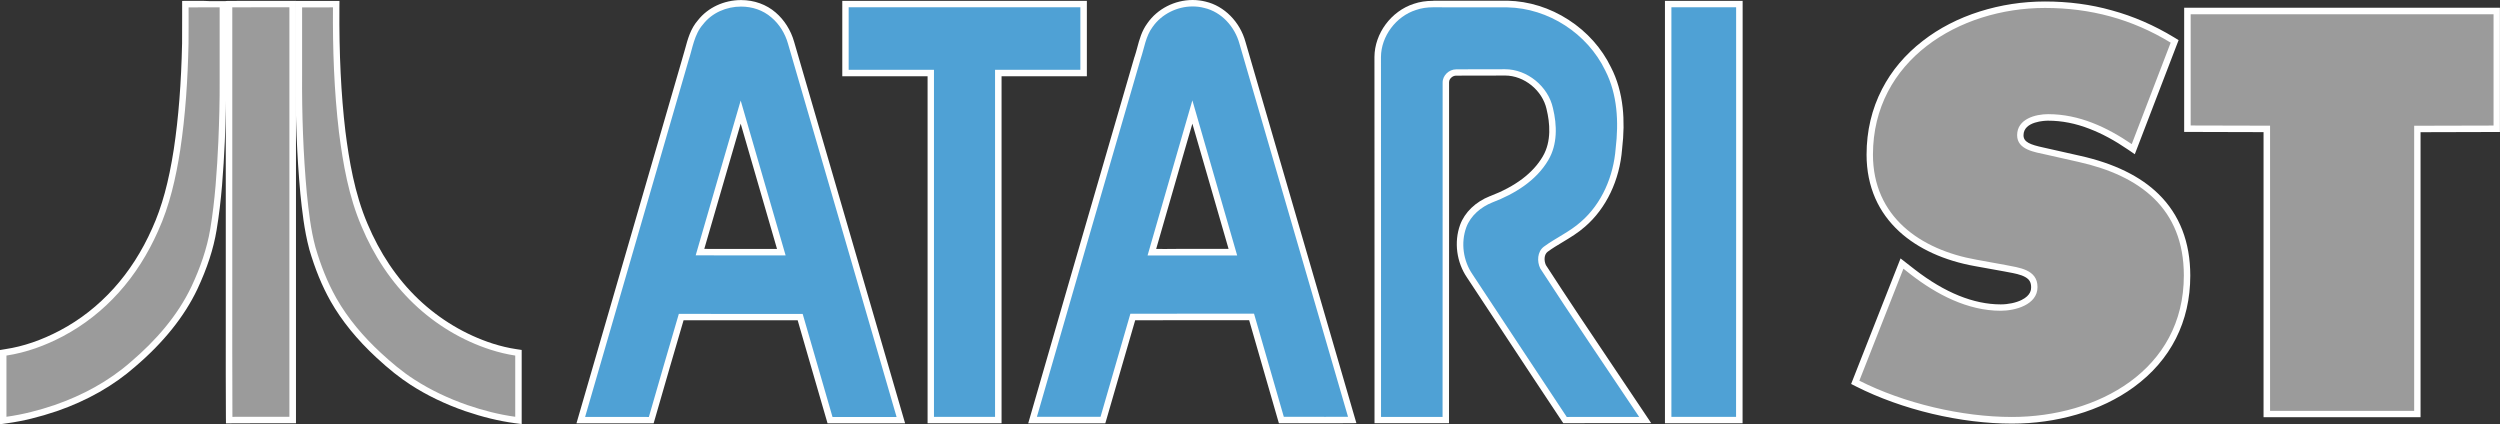 <?xml version="1.0" encoding="utf-8"?>
<!-- Generator: Adobe Illustrator 25.4.1, SVG Export Plug-In . SVG Version: 6.00 Build 0)  -->
<svg version="1.1" id="Layer_1" xmlns="http://www.w3.org/2000/svg" xmlns:xlink="http://www.w3.org/1999/xlink" x="0px" y="0px"
	 viewBox="0 0 3839 651.4" style="enable-background:new 0 0 3839 651.4;" xml:space="preserve">
<rect x="0" y="0" width="3839" height="651.4" fill="#333333" stroke="none"/>
<style type="text/css">
	.st0{fill:#9B9B9B;}
	.st1{fill:#FFFFFF;}
	.st2{fill:#4FA1D5;}
</style>
<g>
	<g>
		<g>
			<g>
				<path class="st0" d="M3089.5,645.5c-77.3,0-167.9-21.5-236.5-56.2l-4-2l71.8-182.4l16.6,12.9c46.8,36.3,92.3,54.6,135.1,54.6
					c37.8,0,51.5-18.8,51.5-31.4c0-19.1-16.2-23.6-39-27.8c-2.2-0.4-4.3-0.8-6.3-1.2l-44.4-8c-46.8-8.3-86.3-26.3-114.4-52
					c-32.3-29.6-48.7-68.1-48.7-114.4c0-35.5,7.8-68.7,23.2-98.4c14.3-27.7,34.9-52,61.1-72.3c48.9-37.8,116.2-59.5,184.7-59.5
					c71.9,0,135.9,17.7,195.6,54l3.5,2.2L3276,229l-5.2-3.5c-45.3-30.8-85.2-45.2-125.6-45.2c-4.4,0-42.7,0.8-42.7,27.4
					c0,15,15.1,19.4,34.8,23.7c2,0.4,3.9,0.9,5.8,1.3l50.1,11.3c109.7,24.6,165.4,84.9,165.4,179.3c0,68.9-29.3,126.8-84.7,167.2
					C3225.1,625.9,3159.7,645.5,3089.5,645.5z"/>
				<path class="st1" d="M3140.3,12.2c69.4,0,133.3,16.9,193,53.3l-59.8,155.8c-38-25.9-80.8-46-128.4-46
					c-19.4,0-47.6,7.3-47.6,32.3c0,22.6,27.4,25.9,44.4,29.8l50.1,11.3c93.7,21,161.5,71.1,161.5,174.4
					c0,145.4-132.5,217.2-264.1,217.2c-76.8,0-165.6-21-234.2-55.7l67.7-172l11.3,8.9c39.6,30.6,87.2,55.7,138.1,55.7
					c21.8,0,56.5-8.9,56.5-36.4c0-27.4-29-29.8-49.2-33.9l-44.5-8.1c-86.4-15.3-159-66.2-159-161.5
					C2876.3,93,3007.9,12.2,3140.3,12.2 M3140.3,2.3c-34.4,0-68,5.2-100.1,15.3c-32.9,10.4-62.4,25.6-87.6,45.2
					c-26.8,20.7-47.9,45.6-62.5,74c-15.8,30.5-23.8,64.4-23.8,100.7c0,24.4,4.6,47,13.5,67.3c8.4,19,20.8,36.1,36.8,50.8
					c28.8,26.4,69.2,44.8,116.9,53.2l44.3,8c2,0.4,4.1,0.8,6.3,1.2c8.8,1.6,18.9,3.5,25.8,7.4c6.4,3.6,9.1,8.2,9.1,15.6
					c0,3.1,0,12.4-14.6,19.6c-8.6,4.3-20.6,6.8-32,6.8c-41.7,0-86.1-18-132.1-53.6l-11.3-8.8l-10.5-8.2l-4.9,12.4l-67.7,172
					l-3.3,8.4l8.1,4.1c34.3,17.3,74.5,31.8,116.2,41.7c41.6,9.9,84,15.1,122.5,15.1c34.4,0,67.9-4.7,99.5-13.9
					c33.1-9.6,62.6-23.8,87.7-42.1c56.8-41.4,86.8-100.6,86.8-171.2c0-51.5-16.4-93.6-48.6-125.2c-28-27.5-68.6-47.3-120.7-58.9
					l-50.1-11.3c-1.9-0.4-3.8-0.9-5.8-1.3c-20.9-4.5-30.9-8.5-30.9-18.9c0-21.7,33.8-22.4,37.7-22.4c21.2,0,42.2,4.1,64.2,12.7
					c18.8,7.3,38,17.6,58.6,31.7l10.4,7.1l4.5-11.7l59.8-155.8l3-7.7l-7.1-4.3c-30.3-18.4-62.4-32.4-95.5-41.4
					C3210.7,6.8,3176.1,2.3,3140.3,2.3L3140.3,2.3z"/>
			</g>
			<g>
				<polygon class="st0" points="3480.9,635.8 3480.9,198 3358.9,197.7 3358.9,16.9 3834,16.9 3834,197.7 3712.1,198 3712.1,635.8 
									"/>
				<path class="st1" d="M3829.1,21.9v170.9l-121.9,0.3v437.8h-221.3V193l-121.9-0.3V21.9h0H3829.1 M3839,11.9h-9.9h-465.2h-9.9v9.9
					l0,170.9v9.9l9.9,0l112,0.3v427.9v9.9h9.9h221.3h9.9v-9.9V203l112-0.3l9.9,0v-9.9V21.9V11.9L3839,11.9z"/>
			</g>
		</g>
	</g>
	<g>
		<g>
			<g>
				<g>
					<path class="st0" d="M5,541.7l4.2-0.6c27.8-4.2,56.4-14,85.1-29.1c31.4-16.6,59.7-38.7,84.2-65.9
						c23.8-26.4,43.9-57.7,59.6-93.1c15.2-33.5,25.9-72.6,33.7-123.3c7.3-48.1,11.4-101.4,12.8-163c0.1-13.8,0.1-27.9,0.1-41.6
						c0-4.6,0-9.3,0-13.9V6.4l4.9,0c5.3,0,10.6,0,15.9,0c5.3,0,10.6,0,15.9,0c5.3,0,10.6,0,15.8,0h5l0,5c0.1,24.9,0,50.2,0,74.7
						c0,12.5,0,24.9,0,37.4c0.2,27.4-0.4,56.3-2,93.7c-2,43.6-4.9,90.2-12.5,135.2c-4.7,28.2-14.2,57.6-29.2,89.6
						c-19.7,41.4-51.4,80.9-94.4,117.4c-32.6,28.7-72.5,51.3-118.6,67.2c-26.7,9.1-51.3,15.1-75,18.3L5,645.7V541.7z"/>
					<path class="st1" d="M305.6,11.3c10.6,0,21.2,0,31.7,0c0.1,37.4,0,74.7,0,112.1c0.2,31.2-0.7,62.4-2,93.5
						c-2.1,45-5,90.1-12.4,134.6c-5.1,30.6-15.7,60.3-28.8,88.3c-21.5,45.3-55.2,83.5-93.1,115.8c-33.9,29.8-74.4,51.6-117,66.3
						C60,630.1,35.2,636.5,9.9,640c0-31.3,0-62.7,0-94c30.4-4.6,59.6-15.3,86.7-29.6c32.2-17,61.2-39.9,85.5-66.9
						c25.2-27.8,45.3-60.2,60.5-94.4c17.9-39.4,27.5-82,34.1-124.5c8.2-54.1,11.6-108.9,12.8-163.6c0.2-18.5,0.1-37.1,0.1-55.6
						C295,11.3,300.3,11.3,305.6,11.3 M305.6,1.3c-6,0-11.2,0-16,0l-9.9,0.1v9.9c0,4.6,0,9.3,0,13.9c0,13.6,0,27.7-0.1,41.5
						c-1.3,61.3-5.5,114.4-12.7,162.3c-7.7,50.1-18.3,88.9-33.3,121.9l0,0l0,0c-15.5,34.9-35.3,65.8-58.8,91.8
						c-24.1,26.7-51.9,48.5-82.8,64.8c-28.2,14.9-56.3,24.5-83.6,28.6L0,537.5v8.6v94v11.4l11.3-1.6c24.1-3.3,48.9-9.4,75.9-18.5
						l0,0l0,0c46.6-16.1,87.1-39.1,120.2-68.2c43.5-37,75.6-77,95.6-119l0,0l0,0c15.2-32.5,24.9-62.2,29.6-90.9
						c7.6-45.3,10.5-92,12.6-135.7c1.6-37.5,2.2-66.5,2-94c0-12.5,0-24.9,0-37.3c0-24.5,0-49.8,0-74.7l0-9.9h-9.9
						c-5.3,0-10.5,0-15.8,0C316.3,1.4,310.9,1.3,305.6,1.3L305.6,1.3z"/>
				</g>
				<g>
					<path class="st0" d="M351.9,640.1c-0.3-42.5-0.2-85.8-0.2-127.6c0-23.9,0-48.6,0-72.9c0-47.6,0-95.1,0-142.7
						c0-93.6,0-190.3,0-285.5l0-4.9l4.9,0C366,6.3,376,6.3,389,6.3c5.9,0,11.8,0,17.8,0c5.9,0,11.8,0,17.7,0c6.6,0,13.2,0,19.8,0
						l5,0V645l-5,0c-6.6,0-13.2,0-19.8,0c-5.9,0-11.8,0-17.7,0c-5.9,0-11.8,0-17.7,0c-13,0-22.9,0-32.3,0.1l-5,0L351.9,640.1z"/>
					<path class="st1" d="M444.4,11.2c0,209.6,0,419.1,0,628.8c-6.6,0-13.2,0-19.8,0c-11.8,0-23.6,0-35.4,0c-10.8,0-21.6,0-32.3,0.1
						c-0.4-66.8-0.1-133.7-0.2-200.5c0-142.7,0.1-285.4,0-428.3c10.8-0.1,21.6-0.1,32.4-0.1c11.8,0,23.6,0,35.5,0
						C431.1,11.3,437.8,11.3,444.4,11.2 M454.3,1.3l-10,0c-6,0-12.3,0-19.8,0c-5.9,0-11.8,0-17.7,0c-5.9,0-11.8,0-17.7,0
						c-13,0-23,0-32.5,0.1l-9.9,0.1l0,9.9c0.1,95.2,0,192,0,285.5c0,47.6,0,95.1,0,142.7c0,24.3,0,49,0,72.9
						c0,41.8-0.1,85.1,0.2,127.7l0.1,10l10-0.1c9.4-0.1,19.3-0.1,32.3-0.1c5.9,0,11.8,0,17.7,0c5.9,0,11.8,0,17.7,0
						c7.6,0,13.9,0,19.9,0l9.9,0V640V11.2V1.3L454.3,1.3z"/>
				</g>
				<g>
					<path class="st0" d="M790.5,644.9c-23.4-3.2-47.8-9.1-74.5-18.2c-30.4-10.6-58.2-24-82.5-39.7c-16.4-10.6-32.9-23.7-52.1-41.5
						c-29.3-27.1-52.6-55.7-69.3-85.1c-13-22.9-23.6-48.9-32.6-79.3l0-0.1c-7.8-28.7-10.9-59.4-13.5-84.1
						c-5.3-58.2-7.6-117.9-7.2-182.5V6.4h57.4l0,5c-0.6,71.6,2.5,134,9.2,190.8c10.1,79.4,23,117.1,34.3,143.5
						c19.3,46.2,46,85.7,79.3,117.4c33.2,31.6,73.3,55.6,115.9,69.3c12.6,4,25,6.9,36.8,8.7l4.2,0.6v104L790.5,644.9z"/>
					<path class="st1" d="M511.3,11.3c-0.5,63.9,1.7,127.9,9.2,191.5c6.3,49.3,15,99,34.7,144.9c18.6,44.5,45.5,85.7,80.5,119
						c33.4,31.8,73.9,56.3,117.9,70.4c12.2,3.9,24.9,7,37.6,8.9c0,31.3,0,62.7,0,94c-25.1-3.4-49.6-9.8-73.6-18
						c-28.4-9.9-56-22.8-81.4-39.2c-18.5-11.9-35.3-26.1-51.4-41c-26.6-24.6-50.4-52.4-68.3-83.9c-13.9-24.6-24.2-51.1-32.1-78.3
						c-7.4-27.3-10.4-55.4-13.3-83.3c-5.5-60.5-7.6-121.2-7.2-182c0-34.3,0-68.6,0-102.9C479.7,11.3,495.5,11.3,511.3,11.3
						 M521.3,1.4h-10h-47.4h-9.9v9.9v102.9c-0.4,64.8,1.9,124.7,7.2,182.9l0,0.1l0,0.1c2.6,24.9,5.8,55.8,13.6,84.9l0,0.1l0,0.1
						c9,30.8,19.8,57.1,33,80.4c17,29.9,40.6,58.9,70.2,86.3c19.4,18,36.2,31.3,52.8,42c24.6,15.9,52.7,29.5,83.5,40.2l0,0l0,0
						c27.1,9.2,51.8,15.2,75.5,18.4l11.3,1.5V640v-94v-8.6l-8.5-1.3c-11.6-1.7-23.7-4.6-36-8.5c-41.9-13.5-81.3-37-114-68.1
						c-16.5-15.7-31.7-33.8-45-53.7c-12.8-19.1-23.9-40-33.2-62l0,0l0,0c-19.9-46.5-28.4-98-34-142.2c-6.7-56.6-9.7-118.8-9.2-190.2
						L521.3,1.4L521.3,1.4z"/>
				</g>
			</g>
			<g>
				<g>
					<path class="st2" d="M996.2,645.2c-16.3,0-32.9,0-48.9,0c-16,0-32.6,0-48.9,0l-6.6,0l1.8-6.3c52.5-181.4,106-365.4,158.7-546.9
						l0.1-0.2c1.6-4.8,3-9.9,4.3-14.8c4-14.9,8.1-30.3,19-42.7c14.3-18.2,37.5-29,62.3-29c18.9,0,36.7,6.4,49.9,18
						c12.5,10.6,22,25.6,26.8,42.4c19.3,66.5,38.7,133.1,58.1,199.6c35.7,122.5,72.6,249.1,108.7,373.7l1.8,6.4h-6.6
						c-10.9,0-21.9,0-32.8,0c-10.9,0-21.8,0-32.8,0c-10.9,0-21.8,0-32.8,0l-3.7,0l-1-3.6c-9.1-31.1-18.2-62.7-27.1-93.3
						c-5.9-20.5-11.8-40.9-17.7-61.3c-30.5,0-61.4,0-91.3,0c-30,0-60.9,0-91.4,0c-13.5,45.9-27.8,95.2-45,154.7l-1,3.6L996.2,645.2z
						 M1074.9,387.1c18.1,0.1,37.7,0.1,62.5,0.1c11.5,0,23,0,34.5,0c9.3,0,18.6,0,27.9,0c-6.5-22.5-13-45-19.6-67.5
						c-14-48.4-28.5-98.3-42.9-147.6c-12.6,43-25.2,86.4-37.4,128.5C1091.8,329,1083.3,358.2,1074.9,387.1z"/>
					<path class="st1" d="M1138,10.1c16.9,0,33.7,5.4,46.7,16.8c12.2,10.3,20.9,24.6,25.3,40c55.6,191.2,111.4,382.2,166.8,573.4
						c-21.9,0-43.7,0-65.6,0c-10.9,0-21.9,0-32.8,0c-15.4-52.7-30.5-105.5-45.8-158.2c-63.4-0.1-126.8,0-190.2-0.1
						c-15.5,52.7-30.8,105.5-46,158.3c-32.6-0.1-65.2,0-97.9-0.1c52.8-182.3,105.7-364.6,158.7-546.9c6.3-19,8.7-40.4,22.4-55.9
						C1093.4,19.5,1115.7,10.1,1138,10.1 M1137.4,392.2c23,0,46,0,69,0c-23-79.2-45.9-158.5-69-237.8
						c-23.3,79.2-46,158.5-69.1,237.7C1091.3,392.2,1114.3,392.2,1137.4,392.2 M1138,0.1c-26.2,0-50.9,11.5-66.1,30.8
						c-11.6,13.2-15.8,29.1-20,44.6c-1.4,5.1-2.7,9.9-4.2,14.6l-0.1,0.2l0,0.2c-52.8,181.5-106.2,365.5-158.7,546.9l-3.7,12.7
						l13.2,0c16.3,0,32.8,0,48.7,0c0.1,0,0.1,0,0.2,0c16,0,32.6,0,48.9,0l7.5,0l2.1-7.2c16.7-58,30.7-106.3,43.9-151.1
						c29.3,0,58.9,0,87.6,0c28.7,0,58.3,0,87.6,0c5.6,19.3,11.2,38.8,16.7,57.8c8.8,30.6,18,62.2,27.1,93.3l2.1,7.2l7.5,0
						c9.8,0,20.5,0,32.8,0c10.9,0,21.8,0,32.8,0c10.9,0,21.9,0,32.8,0h13.2l-3.7-12.7c-36.1-124.6-73-251.3-108.7-373.8
						c-19-65.4-38.7-133-58.1-199.6c-5-17.6-15.1-33.5-28.3-44.8C1176.9,6.9,1158.1,0.1,1138,0.1L1138,0.1z M1081.5,382.2
						c7.8-26.8,15.6-53.9,23.3-80.2c10.7-36.8,21.6-74.6,32.6-112.1c12.8,44,25.6,88.3,38.1,131.4c5.9,20.3,11.8,40.7,17.7,61
						c-7.1,0-14.2,0-21.3,0c-11.5,0-23,0-34.5,0C1115.5,382.2,1097.7,382.2,1081.5,382.2L1081.5,382.2z"/>
				</g>
				<g>
					<path class="st2" d="M2035,645.1c-8,0-16.1,0-24.1,0c-8,0-16.1,0-24.1,0c-5.1,0-10.2,0-15.3,0l-3.7,0l-1-3.6
						c-6.9-23.8-13.9-47.9-20.6-71.3c-7.9-27.3-16-55.6-24.1-83.4c-14.6,0-29.1,0-43.7,0c-15.8,0-31.6,0-47.4,0
						c-36.6,0-65,0-91.3,0.1c-7.2,25.3-14.7,50.8-21.9,75.6c-7.5,25.9-15.4,52.7-22.9,79.1l-1,3.6h-108l1.8-6.3
						c41.4-143.9,83.9-290.1,125-431.5c11.5-39.4,22.9-78.8,34.4-118.2l0.1-0.2c1.6-4.6,2.9-9.5,4.2-14.3
						c3.3-12.4,6.7-25.1,14.9-36.1c14.3-20.7,39.3-33.5,65.3-33.5c6.5,0,12.9,0.8,19.1,2.4c27,6.3,49.6,29.2,57.6,58.4
						c27.7,95.4,56,192.5,83.3,286.4c27.3,93.9,55.6,191,83.3,286.4l1.8,6.3l-6.6,0.1C2059.8,645.1,2048.6,645.1,2035,645.1z
						 M1768.8,387.3c13.1,0,26.2,0,39.3,0c15.3,0,30.6,0,45.8,0c13.1,0,26.2,0,39.3,0c-9.7-33.8-19.6-68-29.3-101.2
						c-10.8-37.4-22-75.9-33-114.1c-7.9,27.3-15.8,54.7-23.6,81.5C1794.7,297.3,1781.6,342.6,1768.8,387.3z"/>
					<path class="st1" d="M1831.4,9.9c6,0,12,0.7,17.9,2.3c26.7,6.2,46.9,29,54,54.9c55.5,191,111.2,381.9,166.7,572.9
						c-11.7,0.1-23.3,0.1-35,0.1c-16.1,0-32.2-0.1-48.3-0.1c-5.1,0-10.2,0-15.3,0c-15.3-52.7-30.3-105.5-45.7-158.3
						c-31.6,0-63.3,0-94.9,0c-31.6,0-63.3,0-95,0.1c-15.1,52.8-30.7,105.4-45.8,158.2c-32.6,0-65.1,0-97.7,0
						c52.7-183.3,106.1-366.5,159.3-549.7c5.6-16.5,7.7-34.7,18.4-49C1783.8,21.6,1807.6,9.9,1831.4,9.9 M1808,392.3
						c30.6,0,61.2,0,91.8,0c-22.9-79.5-46-158.8-68.8-238.2c-22.9,79.4-46,158.7-68.8,238.2C1777.4,392.3,1792.7,392.3,1808,392.3
						 M1831.4,0c-27.6,0-54.1,13.6-69.4,35.6c-8.7,11.7-12.3,24.9-15.7,37.7c-1.3,4.9-2.6,9.5-4.1,14l-0.1,0.2l-0.1,0.2
						c-11.5,39.4-22.9,78.9-34.4,118.3c-41.1,141.4-83.6,287.6-125,431.4l-3.7,12.7h13.2h97.7h7.5l2.1-7.2
						c7.6-26.4,15.4-53.2,22.9-79.1c6.9-23.6,14-47.9,20.9-72c25.3-0.1,52.6-0.1,87.5-0.1c15.8,0,31.6,0,47.5,0c13.3,0,26.7,0,40,0
						c7.8,26.6,15.5,53.6,23,79.7c6.7,23.4,13.7,47.6,20.6,71.4l2.1,7.2l7.5,0c5.1,0,10.1,0,15.2,0c8,0,16.1,0,24.1,0
						c8,0,16.1,0,24.1,0c13.6,0,24.8,0,35-0.1l13.1-0.1l-3.7-12.6c-27.7-95.5-56-192.6-83.3-286.4c-27.3-93.9-55.6-190.9-83.3-286.4
						c-8.5-30.9-32.5-55.1-61.2-61.9C1845.1,0.9,1838.3,0,1831.4,0L1831.4,0z M1775.4,382.3c12.2-42.7,24.7-85.7,36.8-127.6
						c6.2-21.3,12.5-43,18.8-64.8c9.4,32.7,18.9,65.5,28.2,97.5c9,31.1,18.3,63.1,27.4,94.8c-10.9,0-21.8,0-32.7,0
						c-15.3,0-30.6,0-45.8,0C1796.2,382.4,1785.4,382.3,1775.4,382.3L1775.4,382.3z"/>
				</g>
			</g>
			<g>
				<path class="st2" d="M1429.3,645.1V112.2c-12.9,0-25.8,0-38.7,0c-14.6,0-29.1,0-43.7,0c-14.6,0-29.1,0-43.7,0h-5l0-105.9H1664
					v105.9h-5c-14.6,0-29.1,0-43.7,0c-14.6,0-29.1,0-43.7,0c-12.9,0-25.8,0-38.7,0v532.9H1429.3z"/>
				<path class="st1" d="M1659,11.2c0,32,0,64,0,96c-29.1,0-58.2,0-87.3,0c-14.6,0-29.1,0-43.7,0c0,177.6,0,355.3,0,532.9
					c-31.2,0-62.6,0-93.8,0c0-177.6,0-355.3,0-532.9c-14.6,0-29.1,0-43.7,0c-29.1,0-58.2,0-87.3,0c0-32,0-64,0-96
					C1421.9,11.2,1540.5,11.2,1659,11.2 M1669,1.3h-9.9h-355.8h-9.9v9.9l0,96v9.9h9.9c14.6,0,29.1,0,43.7,0c14.6,0,29.1,0,43.7,0
					c12.3,0,23.4,0,33.7,0v523v9.9h9.9h93.8h9.9v-9.9v-523c10.3,0,21.4,0,33.7,0c14.6,0,29.1,0,43.7,0c14.6,0,29.1,0,43.7,0h9.9
					v-9.9v-96V1.3L1669,1.3z"/>
			</g>
			<g>
				<path class="st2" d="M2401.7,643.1c-29.1-43.8-58.5-88.4-87-131.5c-18.9-28.7-38.5-58.4-57.8-87.6
					c-15.2-22.2-19.1-51.5-10.1-76.4c6.6-18.1,22.3-33.1,43-41.3c39.8-15.2,67.8-36.4,83.4-62.9c14.8-24.9,11.7-55.1,6.5-76.1l0-0.1
					c-6.9-31.3-37.1-55.8-68.8-55.8c-0.6,0-1.3,0-1.9,0l-0.1,0c-6,0-12.4,0.1-20.1,0.1c-5.4,0-10.8,0-16.3,0c-5.4,0-10.8,0-16.2,0
					c-7.7,0-14,0-20,0.1l-0.5,0c-4,0-8.1,1.8-11.2,4.9c-2.9,3-4.5,6.7-4.4,10.4c0,73.3,0,147.8,0,219.8c0,96.2,0,195.7-0.1,293.5
					l0,5l-5,0c-10.5,0-21,0-31.5,0c-10.5,0-21,0-31.5,0c-10.5,0-21,0-31.5,0h-5l0-5c0-79,0-159.3,0-237c0-103.4,0-210.4-0.1-315.5
					c0.2-34.2,24.3-66.5,57.2-77c8.3-2.8,17.6-4.3,27.5-4.3c0.8,0,1.5,0,2.3,0c18.6,0,37.6,0,56,0c18.4,0,37.4,0,56.1,0
					c64.4,1.2,126.6,41.3,154.7,99.6c16.9,33,22.3,73.2,16.5,122.6c-3.6,46.5-23.8,88.7-55.2,115.9c-10.3,9.2-22.1,16.3-33.5,23.2
					c-7.9,4.8-16.2,9.7-23.6,15.2c-8,6.1-8.1,18.4-4,26.9c33.8,52.2,69.2,104.8,103.4,155.6c15.9,23.6,32.3,48,48.3,72l5.1,7.7
					l-9.3,0c-8.4,0-16.8,0-25.2,0c-7.5,0-15,0-22.5,0c-7.5,0-15,0-22.5,0c-16.4,0-29.1,0-41,0.1l-2.7,0L2401.7,643.1z"/>
				<path class="st1" d="M2200.3,11.2c0.7,0,1.4,0,2.2,0c37.4,0.1,74.8,0,112.2,0.1c63,1.2,123,40.3,150.3,96.9
					c18.9,36.8,20.8,79.6,16,119.9c-3.3,42.3-21,84.5-53.5,112.6c-17.1,15.3-38.5,24.6-56.9,38.2c-10,7.7-10.6,22.6-5.4,33.3
					c49.6,76.6,101.2,152.1,151.9,228c-8.4,0-16.8,0-25.2,0c-15,0-29.9,0-44.9,0c-13.7,0-27.4,0-41.1,0.1
					c-48.5-72.9-96.5-146.1-144.8-219.1c-14.2-20.8-18.1-48.2-9.5-72c6.7-18.2,22.6-31.4,40.2-38.4c33.8-12.9,67.1-33.1,85.8-65
					c14.2-24,13.5-53.5,7.1-79.8c-7.3-33.3-39.4-59.7-73.6-59.7c-0.7,0-1.4,0-2.1,0c-6.7,0.1-13.4,0.1-20.1,0.1
					c-10.8,0-21.7,0-32.5,0c-6.7,0-13.4,0-20,0.1c-0.2,0-0.3,0-0.5,0c-10.8,0-20.8,9.4-20.6,20.4c-0.1,171.1,0.1,342.1-0.1,513.3
					c-10.5,0-21,0-31.5,0c-21,0-42,0-63,0c-0.1-184.2,0.1-368.4-0.1-552.6c0.2-32.1,23.2-62.6,53.8-72.3
					C2182.7,12.4,2191.5,11.2,2200.3,11.2 M2200.3,1.3L2200.3,1.3c-10.5,0-20.3,1.5-29.1,4.5c-34.9,11.2-60.4,45.5-60.6,81.7l0,0v0
					c0.1,105.2,0.1,212.3,0.1,315.7c0,77.6,0,157.9,0,236.8l0,9.9h9.9c10.5,0,21,0,31.5,0c10.5,0,21,0,31.5,0c11.8,0,22.1,0,31.5,0
					l10,0l0-10c0.1-97.8,0.1-197.2,0.1-293.4c0-72.1,0-146.6,0-219.9v-0.1l0-0.1c-0.1-3.2,1.9-5.7,3-6.8c2.1-2.2,5-3.4,7.6-3.4
					c0.1,0,0.2,0,0.2,0l0.2,0l0.2,0c5.9,0,12.3-0.1,20-0.1c5.4,0,10.8,0,16.2,0c5.4,0,10.8,0,16.3,0c7.7,0,14.2,0,20.2-0.1l0.1,0
					l0.1,0c0.6,0,1.2,0,1.8,0c29.5,0,57.5,22.8,63.9,51.9l0,0.1l0,0.1c4.9,20.1,7.9,48.9-6,72.3l0,0l0,0c-15,25.6-42.2,46-80.8,60.8
					l-0.1,0l-0.1,0c-22,8.7-38.8,24.8-45.9,44.2l0,0l0,0c-9.5,26.4-5.4,57.4,10.7,80.9c19.3,29.2,38.9,58.9,57.8,87.6
					c28.4,43.1,57.8,87.7,87,131.5l3,4.5l5.4,0c11.9-0.1,24.6-0.1,41-0.1c7.5,0,15,0,22.4,0c7.5,0,15,0,22.5,0c9.6,0,17.7,0,25.2,0
					l18.5,0l-10.3-15.4c-16-24-32.4-48.4-48.3-72c-34.1-50.7-69.4-103.2-103.1-155.3c-3.1-6.8-3-16.2,2.7-20.5
					c7.3-5.4,15-10,23.2-14.9c11.6-7,23.6-14.2,34.3-23.7c32.4-28,53.1-71.3,56.8-119.1c2.7-22.8,3-44.1,0.9-63.4
					c-2.5-22.9-8.5-43.8-17.9-62c-14.2-29.4-36.8-54.7-65.3-73.1c-28.6-18.5-61.1-28.6-93.7-29.3l-0.1,0l-0.1,0
					c-18.7,0-37.7,0-56.1,0c-18.4,0-37.3,0-56,0C2201.8,1.3,2201,1.3,2200.3,1.3L2200.3,1.3z"/>
			</g>
			<g>
				<path class="st2" d="M2665.9,645.1c-11,0-22.1,0-33.1,0c-11,0-22.1,0-33.1,0c-11,0-22.1,0-33.1,0h-5V6.3H2671v5
					c0,52.6,0,105.1,0,157.7c0,154.5,0,314.2-0.1,471.2l0,5L2665.9,645.1z"/>
				<path class="st1" d="M2666,11.2c0,209.7,0.1,419.3-0.1,628.9c-11,0-22.1,0-33.1,0c-22.1,0-44.2,0-66.2,0
					c0-209.6,0-419.2,0-628.9C2599.7,11.2,2632.8,11.2,2666,11.2 M2676,1.3h-9.9h-99.5h-9.9v9.9v628.9v9.9h9.9c11,0,22.1,0,33.1,0
					c11,0,22.1,0,33.1,0c12.4,0,23.2,0,33.1,0l10,0l0-10c0.1-157.2,0.1-317.1,0.1-471.7c0-52.4,0-104.8,0-157.2V1.3L2676,1.3z"/>
			</g>
		</g>
	</g>
</g>
</svg>
